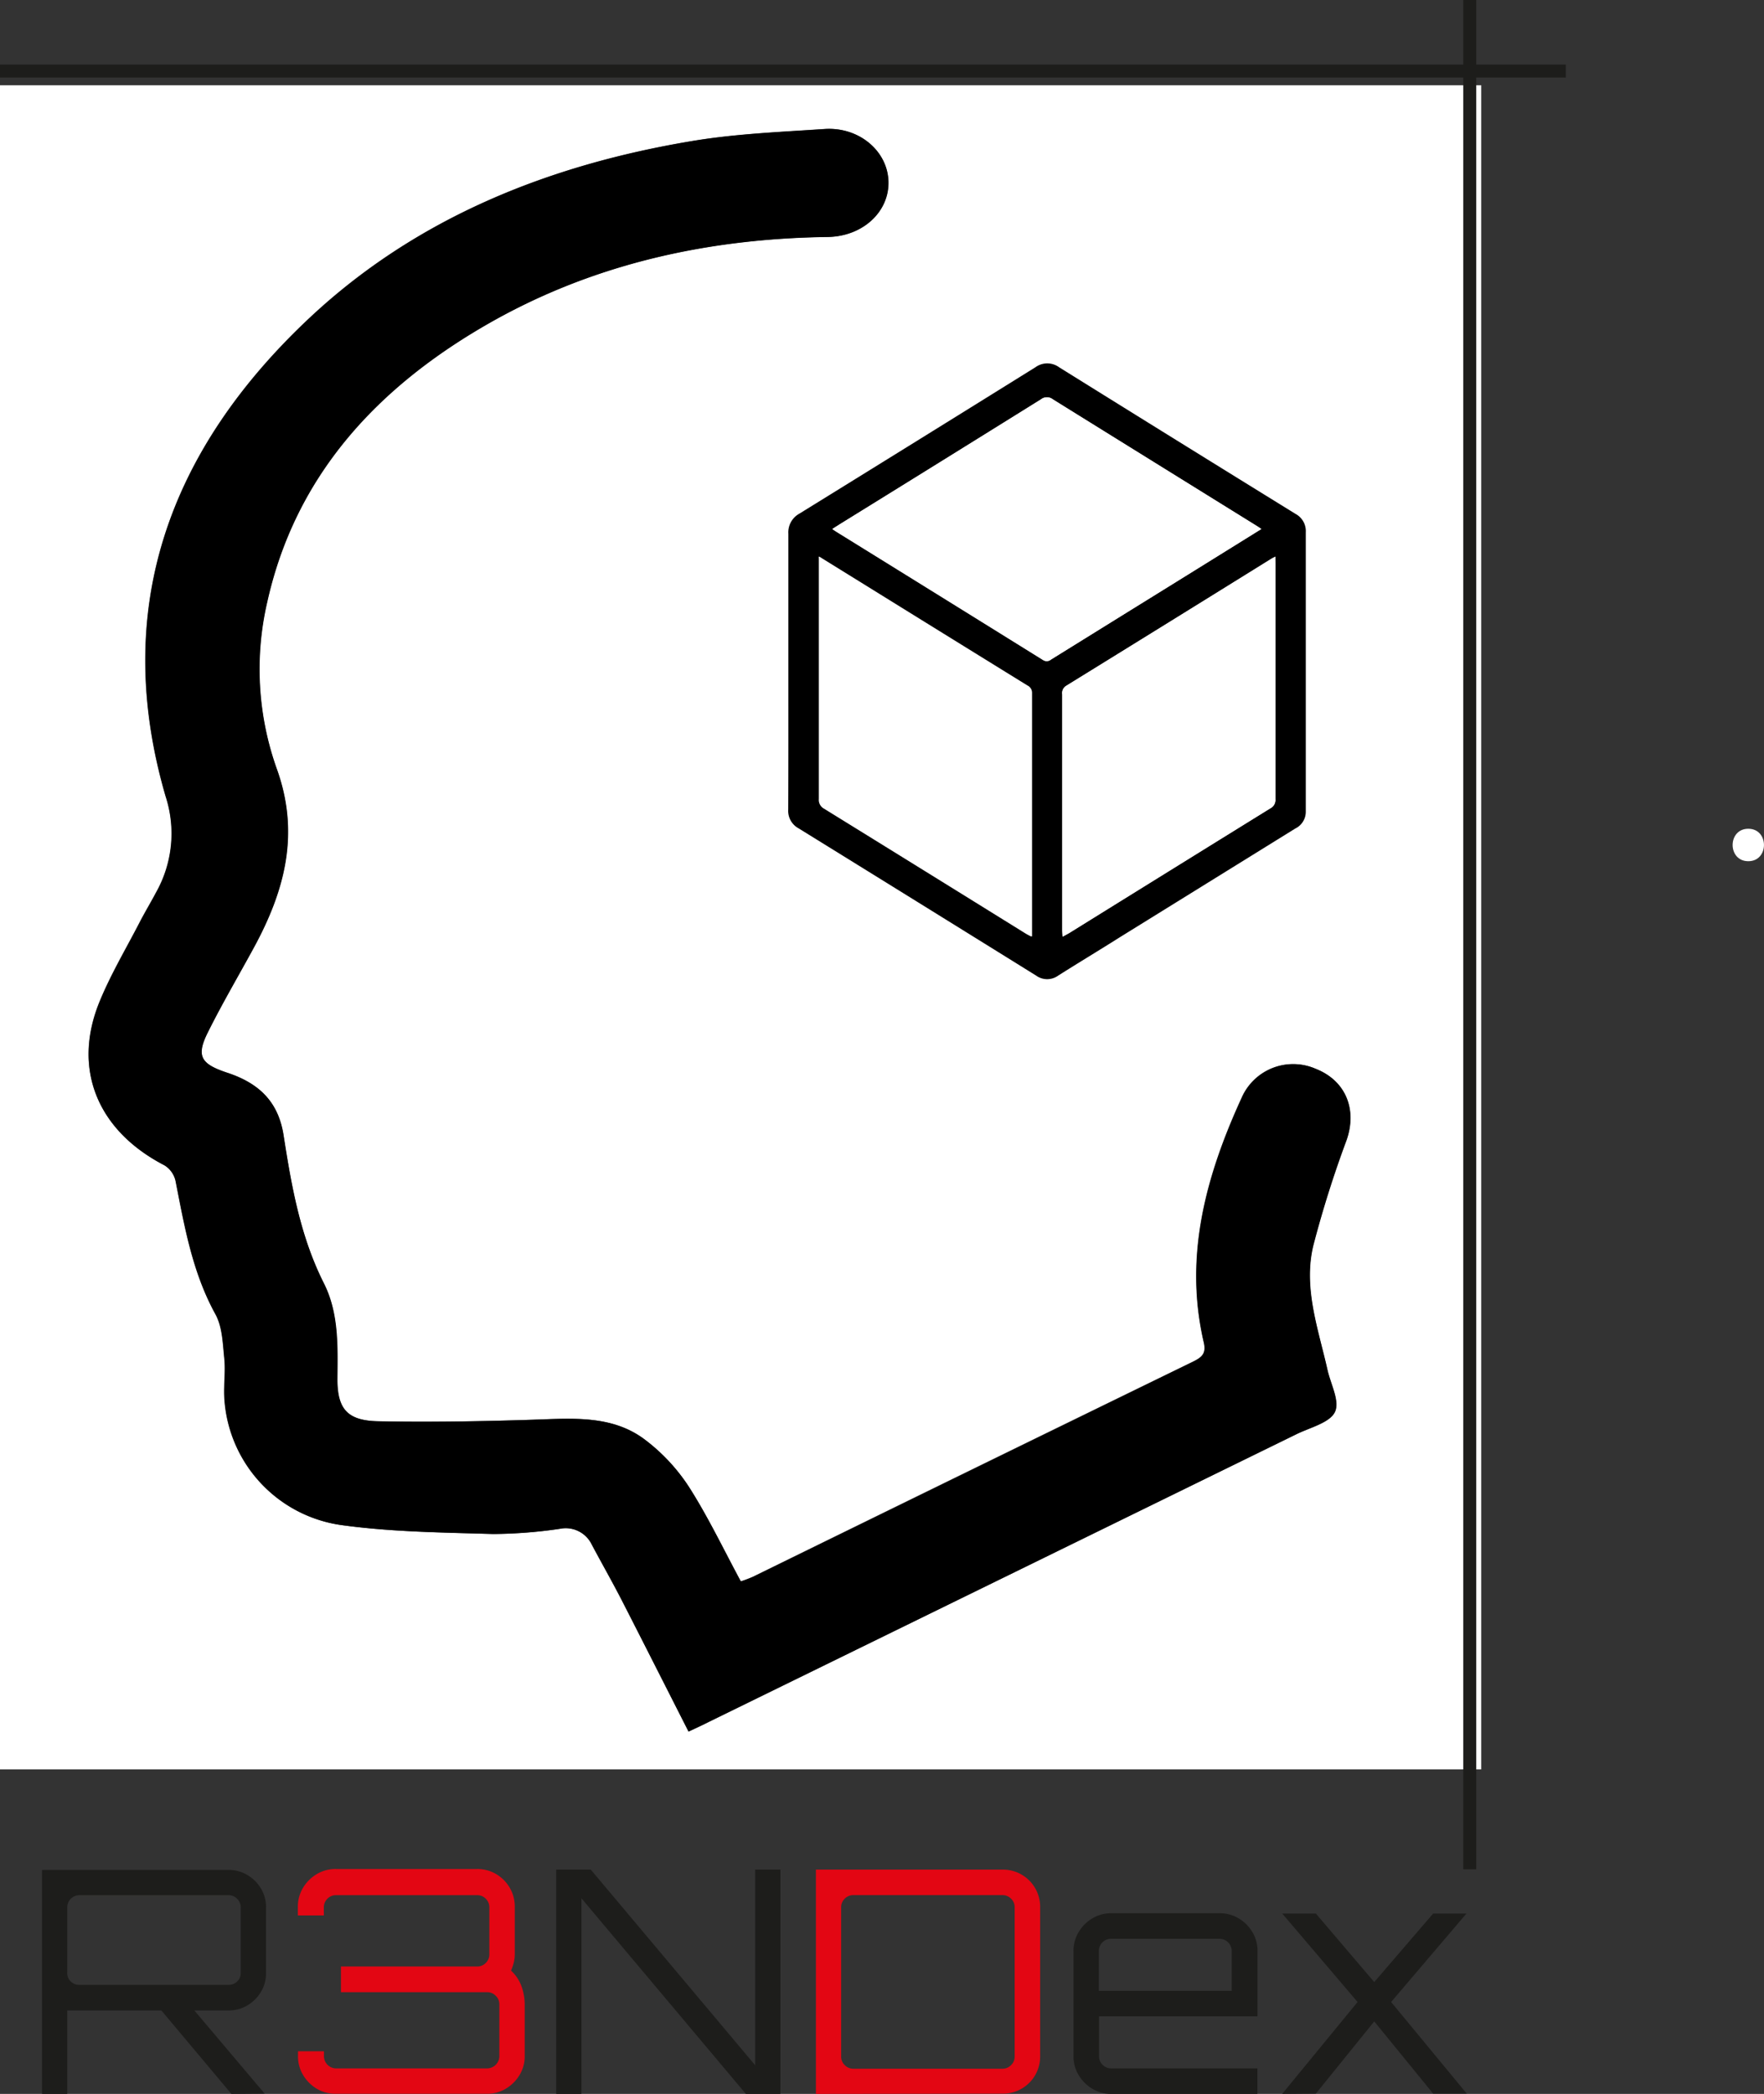 <svg id="Capa_1" data-name="Capa 1" xmlns="http://www.w3.org/2000/svg" viewBox="0 0 271.87 322.64"><rect x="0" y="0" width="271.87" height="322.64" fill="#333333" stroke="none"/><defs><style>.cls-1{fill:#fff;}.cls-2{fill:#1d1d1b;}.cls-3{fill:#e30613;}</style></defs><path class="cls-1" d="M187.77,513.33V253.83H416.06v259.5Zm106.12-5.83c1.26-.59,2.2-1,3.13-1.48q45.28-22.18,90.56-44.37c2.1-1,5.12-1.77,5.9-3.41s-.65-4.27-1.14-6.46c-1.42-6.33-3.77-12.65-2.19-19.2a167.48,167.48,0,0,1,5.12-16.22c1.66-4.73-.12-9.17-4.77-11a8.66,8.66,0,0,0-11.4,4.52c-5.52,12.05-8.89,24.43-5.82,37.64.4,1.72-.26,2.29-1.71,3q-33.92,16.51-67.77,33.12a19.17,19.17,0,0,1-1.88.71c-2.69-5-5.05-9.95-8-14.57a28.77,28.77,0,0,0-6.74-7.24c-5.05-3.85-11.2-3.3-17.27-3.1-7.94.28-15.9.39-23.85.24-4.81-.09-6.36-1.93-6.32-6.51,0-5,.24-10.13-2.07-14.73-3.67-7.28-5-15.07-6.23-22.86-.81-5.15-3.77-8-8.68-9.61-4.16-1.38-4.81-2.61-2.94-6.32,2.19-4.36,4.68-8.59,7-12.88,4.79-8.78,7.18-17.61,3.59-27.59a45.77,45.77,0,0,1-1.5-25.67c4.31-19.45,16.85-33.23,34.49-43.19,15.93-9,33.41-12.88,51.89-13.13,5.41-.07,9.5-3.85,9.38-8.54s-4.51-8.45-9.85-8.09c-6.78.46-13.63.73-20.31,1.84-22.35,3.71-42.6,11.92-58.89,27.12-22,20.57-30.71,45.13-22.34,73.87a18.51,18.51,0,0,1-1.48,14.82c-.79,1.49-1.66,2.94-2.44,4.43-2.12,4.12-4.52,8.13-6.26,12.38-4.25,10.39-.3,19.89,10,25.22a3.82,3.82,0,0,1,1.71,2.41c1.38,7,2.58,14.07,6.16,20.56,1.07,2,1.11,4.48,1.35,6.77.2,2-.1,4,0,6a21,21,0,0,0,18.15,19.71c7.67,1.05,15.49,1.13,23.26,1.36a73,73,0,0,0,10.3-.8,4.47,4.47,0,0,1,4.95,2.48c1.48,2.75,3,5.46,4.45,8.24C286.92,493.72,290.33,500.48,293.89,507.5Z" transform="translate(-187.77 -240.69)"/><path d="M293.89,507.5c-3.56-7-7-13.78-10.42-20.52-1.43-2.78-3-5.49-4.45-8.24a4.47,4.47,0,0,0-4.95-2.48,73,73,0,0,1-10.3.8c-7.77-.23-15.59-.31-23.26-1.36A21,21,0,0,1,222.36,456c-.09-2,.21-4,0-6-.24-2.29-.28-4.81-1.35-6.77-3.58-6.49-4.78-13.53-6.16-20.56a3.82,3.82,0,0,0-1.71-2.41c-10.33-5.33-14.28-14.83-10-25.22,1.74-4.25,4.14-8.26,6.26-12.38.78-1.49,1.65-2.94,2.44-4.43a18.51,18.51,0,0,0,1.48-14.82c-8.37-28.74.31-53.3,22.34-73.87,16.29-15.2,36.54-23.41,58.89-27.12,6.68-1.11,13.53-1.38,20.31-1.84,5.34-.36,9.73,3.4,9.85,8.09s-4,8.47-9.38,8.54c-18.48.25-36,4.14-51.89,13.13-17.64,10-30.18,23.74-34.49,43.19a45.77,45.77,0,0,0,1.5,25.67c3.59,10,1.2,18.81-3.59,27.59-2.34,4.29-4.83,8.52-7,12.88-1.87,3.71-1.22,4.94,2.94,6.32,4.91,1.62,7.87,4.46,8.68,9.61,1.21,7.79,2.56,15.58,6.23,22.86,2.31,4.6,2.12,9.72,2.07,14.73,0,4.58,1.51,6.42,6.32,6.51,7.95.15,15.91,0,23.85-.24,6.07-.2,12.22-.75,17.27,3.1a28.77,28.77,0,0,1,6.74,7.24c2.95,4.62,5.31,9.58,8,14.57a19.17,19.17,0,0,0,1.88-.71q33.88-16.56,67.77-33.12c1.45-.71,2.11-1.28,1.71-3-3.07-13.21.3-25.59,5.82-37.64a8.66,8.66,0,0,1,11.4-4.52c4.65,1.81,6.43,6.25,4.77,11a167.48,167.48,0,0,0-5.12,16.22c-1.58,6.55.77,12.87,2.19,19.2.49,2.19,1.93,4.8,1.14,6.46s-3.8,2.38-5.9,3.41Q342.31,483.85,297,506C296.09,506.47,295.15,506.91,293.89,507.5Z" transform="translate(-187.77 -240.69)"/><path class="cls-2" d="M194.24,563.33V528.82H223a5.62,5.62,0,0,1,2.91.79A6,6,0,0,1,228,531.7a5.5,5.5,0,0,1,.77,2.88v10.13a5.45,5.45,0,0,1-.77,2.88,6,6,0,0,1-2.08,2.09,5.53,5.53,0,0,1-2.91.79H198.13v12.86Zm5.76-16.8h23a1.85,1.85,0,0,0,1.32-.52,1.74,1.74,0,0,0,.55-1.3V534.58a1.88,1.88,0,0,0-1.87-1.87H200a1.88,1.88,0,0,0-1.87,1.87v10.13a1.74,1.74,0,0,0,.55,1.3A1.85,1.85,0,0,0,200,546.53Zm23.43,16.8-11.28-13.44h5.08l11.33,13.4v0Z" transform="translate(-187.77 -240.69)"/><path class="cls-3" d="M236.6,562.54a6.09,6.09,0,0,1-2.11-2.11,5.52,5.52,0,0,1-.79-2.9v-.77h4v.77a1.88,1.88,0,0,0,1.87,1.87h23.28a1.9,1.9,0,0,0,1.88-1.87v-8a1.81,1.81,0,0,0-.56-1.32,1.78,1.78,0,0,0-1.32-.55H240.32V543.7h21a1.8,1.8,0,0,0,1.32-.55,1.84,1.84,0,0,0,.55-1.32v-7.25a1.84,1.84,0,0,0-.55-1.32,1.8,1.8,0,0,0-1.32-.55H239.55a1.8,1.8,0,0,0-1.32.55,1.84,1.84,0,0,0-.55,1.32v1.25h-4v-1.25a5.59,5.59,0,0,1,.79-3,6.09,6.09,0,0,1,2.11-2.11,5.59,5.59,0,0,1,3-.79H261.3a5.62,5.62,0,0,1,2.95.79,5.87,5.87,0,0,1,2.09,2.11,5.77,5.77,0,0,1,.77,3v7.25a5.31,5.31,0,0,1-.17,1.32,8.56,8.56,0,0,1-.41,1.18,6.19,6.19,0,0,1,1.66,2.54,8.61,8.61,0,0,1,.45,2.64v8a5.52,5.52,0,0,1-.79,2.9,6.09,6.09,0,0,1-2.11,2.11,5.53,5.53,0,0,1-2.91.79H239.55A5.59,5.59,0,0,1,236.6,562.54Z" transform="translate(-187.77 -240.69)"/><path class="cls-2" d="M273.49,563.33V528.77h5.33l25.34,30.15V528.77h3.89v34.56h-5.33l-25.34-30.14v30.14Z" transform="translate(-187.77 -240.69)"/><path class="cls-3" d="M313.52,563.33V528.77h28.8a5.73,5.73,0,0,1,5.76,5.76v23a5.71,5.71,0,0,1-5.76,5.76Zm5.76-3.88h23a1.81,1.81,0,0,0,1.32-.56,1.77,1.77,0,0,0,.55-1.32v-23a1.8,1.8,0,0,0-.55-1.32,1.84,1.84,0,0,0-1.32-.55h-23a1.84,1.84,0,0,0-1.32.55,1.8,1.8,0,0,0-.55,1.32v23a1.77,1.77,0,0,0,.55,1.32A1.81,1.81,0,0,0,319.28,559.45Z" transform="translate(-187.77 -240.69)"/><path class="cls-2" d="M356.12,562.54a6.09,6.09,0,0,1-2.11-2.11,5.52,5.52,0,0,1-.79-2.9V541.3a5.52,5.52,0,0,1,.79-2.9,6,6,0,0,1,2.11-2.11,5.53,5.53,0,0,1,2.9-.8h16.71a5.6,5.6,0,0,1,2.95.8,6,6,0,0,1,2.11,2.11,5.52,5.52,0,0,1,.79,2.9v10.08H357.15v6.15A1.88,1.88,0,0,0,359,559.4h22.56v3.93H359A5.52,5.52,0,0,1,356.12,562.54Zm1-15.09H377.6V541.3a1.88,1.88,0,0,0-1.87-1.87H359a1.8,1.8,0,0,0-1.32.55,1.84,1.84,0,0,0-.55,1.32Z" transform="translate(-187.77 -240.69)"/><path class="cls-2" d="M385.38,563.33v0L397,549.17l-11.61-13.63v0h5.18l9,10.56,9.08-10.56h5.13v0l-11.61,13.63,11.66,14.12v0h-5.18l-9.08-11.13-9,11.13Z" transform="translate(-187.77 -240.69)"/><path class="cls-1" d="M457.22,373.39c3.22,0,3.22-5,0-5s-3.22,5,0,5Z" transform="translate(-187.77 -240.69)"/><rect class="cls-2" y="9.95" width="241.33" height="2"/><rect class="cls-2" x="225.52" width="2" height="288.03"/><path class="cls-1" d="M301.91,397.7V292.05h100.8V397.7Zm7.36-53.45c0,7.08,0,14.16,0,21.23a3.06,3.06,0,0,0,1.59,2.88q18.32,11.33,36.61,22.69a2.91,2.91,0,0,0,3.42,0c3.14-2,6.31-3.93,9.47-5.89l27.05-16.76A2.87,2.87,0,0,0,389,365.8q0-21.54,0-43.09a3,3,0,0,0-1.57-2.81Q369.19,308.64,351,297.3a3.09,3.09,0,0,0-3.65,0Q329.18,308.59,311,319.83a3.29,3.29,0,0,0-1.71,3.1C309.29,330,309.27,337.14,309.27,344.25Z" transform="translate(-187.77 -240.69)"/><path d="M309.27,344.25c0-7.11,0-14.21,0-21.32a3.29,3.29,0,0,1,1.71-3.1q18.21-11.25,36.37-22.55a3.09,3.09,0,0,1,3.65,0q18.21,11.34,36.45,22.6a3,3,0,0,1,1.57,2.81q0,21.54,0,43.09a2.87,2.87,0,0,1-1.63,2.58l-27.05,16.76c-3.16,2-6.33,3.9-9.47,5.89a2.91,2.91,0,0,1-3.42,0q-18.3-11.37-36.61-22.69a3.06,3.06,0,0,1-1.59-2.88C309.28,358.41,309.27,351.33,309.27,344.25Zm72.9-22.05-.61-.39Q365.8,312,350,302.24a1.46,1.46,0,0,0-1.82,0q-15.48,9.66-31,19.24l-1.15.73.58.39q16,9.9,31.93,19.81a1,1,0,0,0,1.19-.09l12.3-7.63C368.75,330.54,375.41,326.4,382.17,322.2Zm2.15,4.26-.55.31q-15.81,9.8-31.64,19.59a1.31,1.31,0,0,0-.63,1.34q0,18.14,0,36.26c0,.31,0,.62.05,1.06l1-.55q15.51-9.62,31-19.22a1.44,1.44,0,0,0,.79-1.43q0-18.17,0-36.35Zm-70.35,0v1.1q0,18.12,0,36.24a1.53,1.53,0,0,0,.81,1.5q15.57,9.62,31.1,19.26c.25.15.5.27.84.45,0-.34,0-.57,0-.8q0-18.36,0-36.7a1.25,1.25,0,0,0-.73-1.19q-13-8-26-16.09Z" transform="translate(-187.77 -240.69)"/><path class="cls-1" d="M382.17,322.2c-6.76,4.2-13.42,8.34-20.09,12.47l-12.3,7.63a1,1,0,0,1-1.19.09q-16-9.93-31.93-19.81l-.58-.39,1.15-.73q15.5-9.6,31-19.24a1.46,1.46,0,0,1,1.82,0q15.75,9.81,31.52,19.57Z" transform="translate(-187.77 -240.69)"/><path class="cls-1" d="M384.32,326.46v1q0,18.18,0,36.35a1.44,1.44,0,0,1-.79,1.43q-15.53,9.58-31,19.22l-1,.55c0-.44-.05-.75-.05-1.06q0-18.13,0-36.26a1.31,1.31,0,0,1,.63-1.34q15.84-9.76,31.64-19.59Z" transform="translate(-187.77 -240.69)"/><path class="cls-1" d="M314,326.44l6.1,3.77q13,8.06,26,16.09a1.25,1.25,0,0,1,.73,1.19q0,18.35,0,36.7c0,.23,0,.46,0,.8-.34-.18-.59-.3-.84-.45q-15.54-9.63-31.1-19.26a1.53,1.53,0,0,1-.81-1.5q0-18.12,0-36.24Z" transform="translate(-187.77 -240.69)"/></svg>
